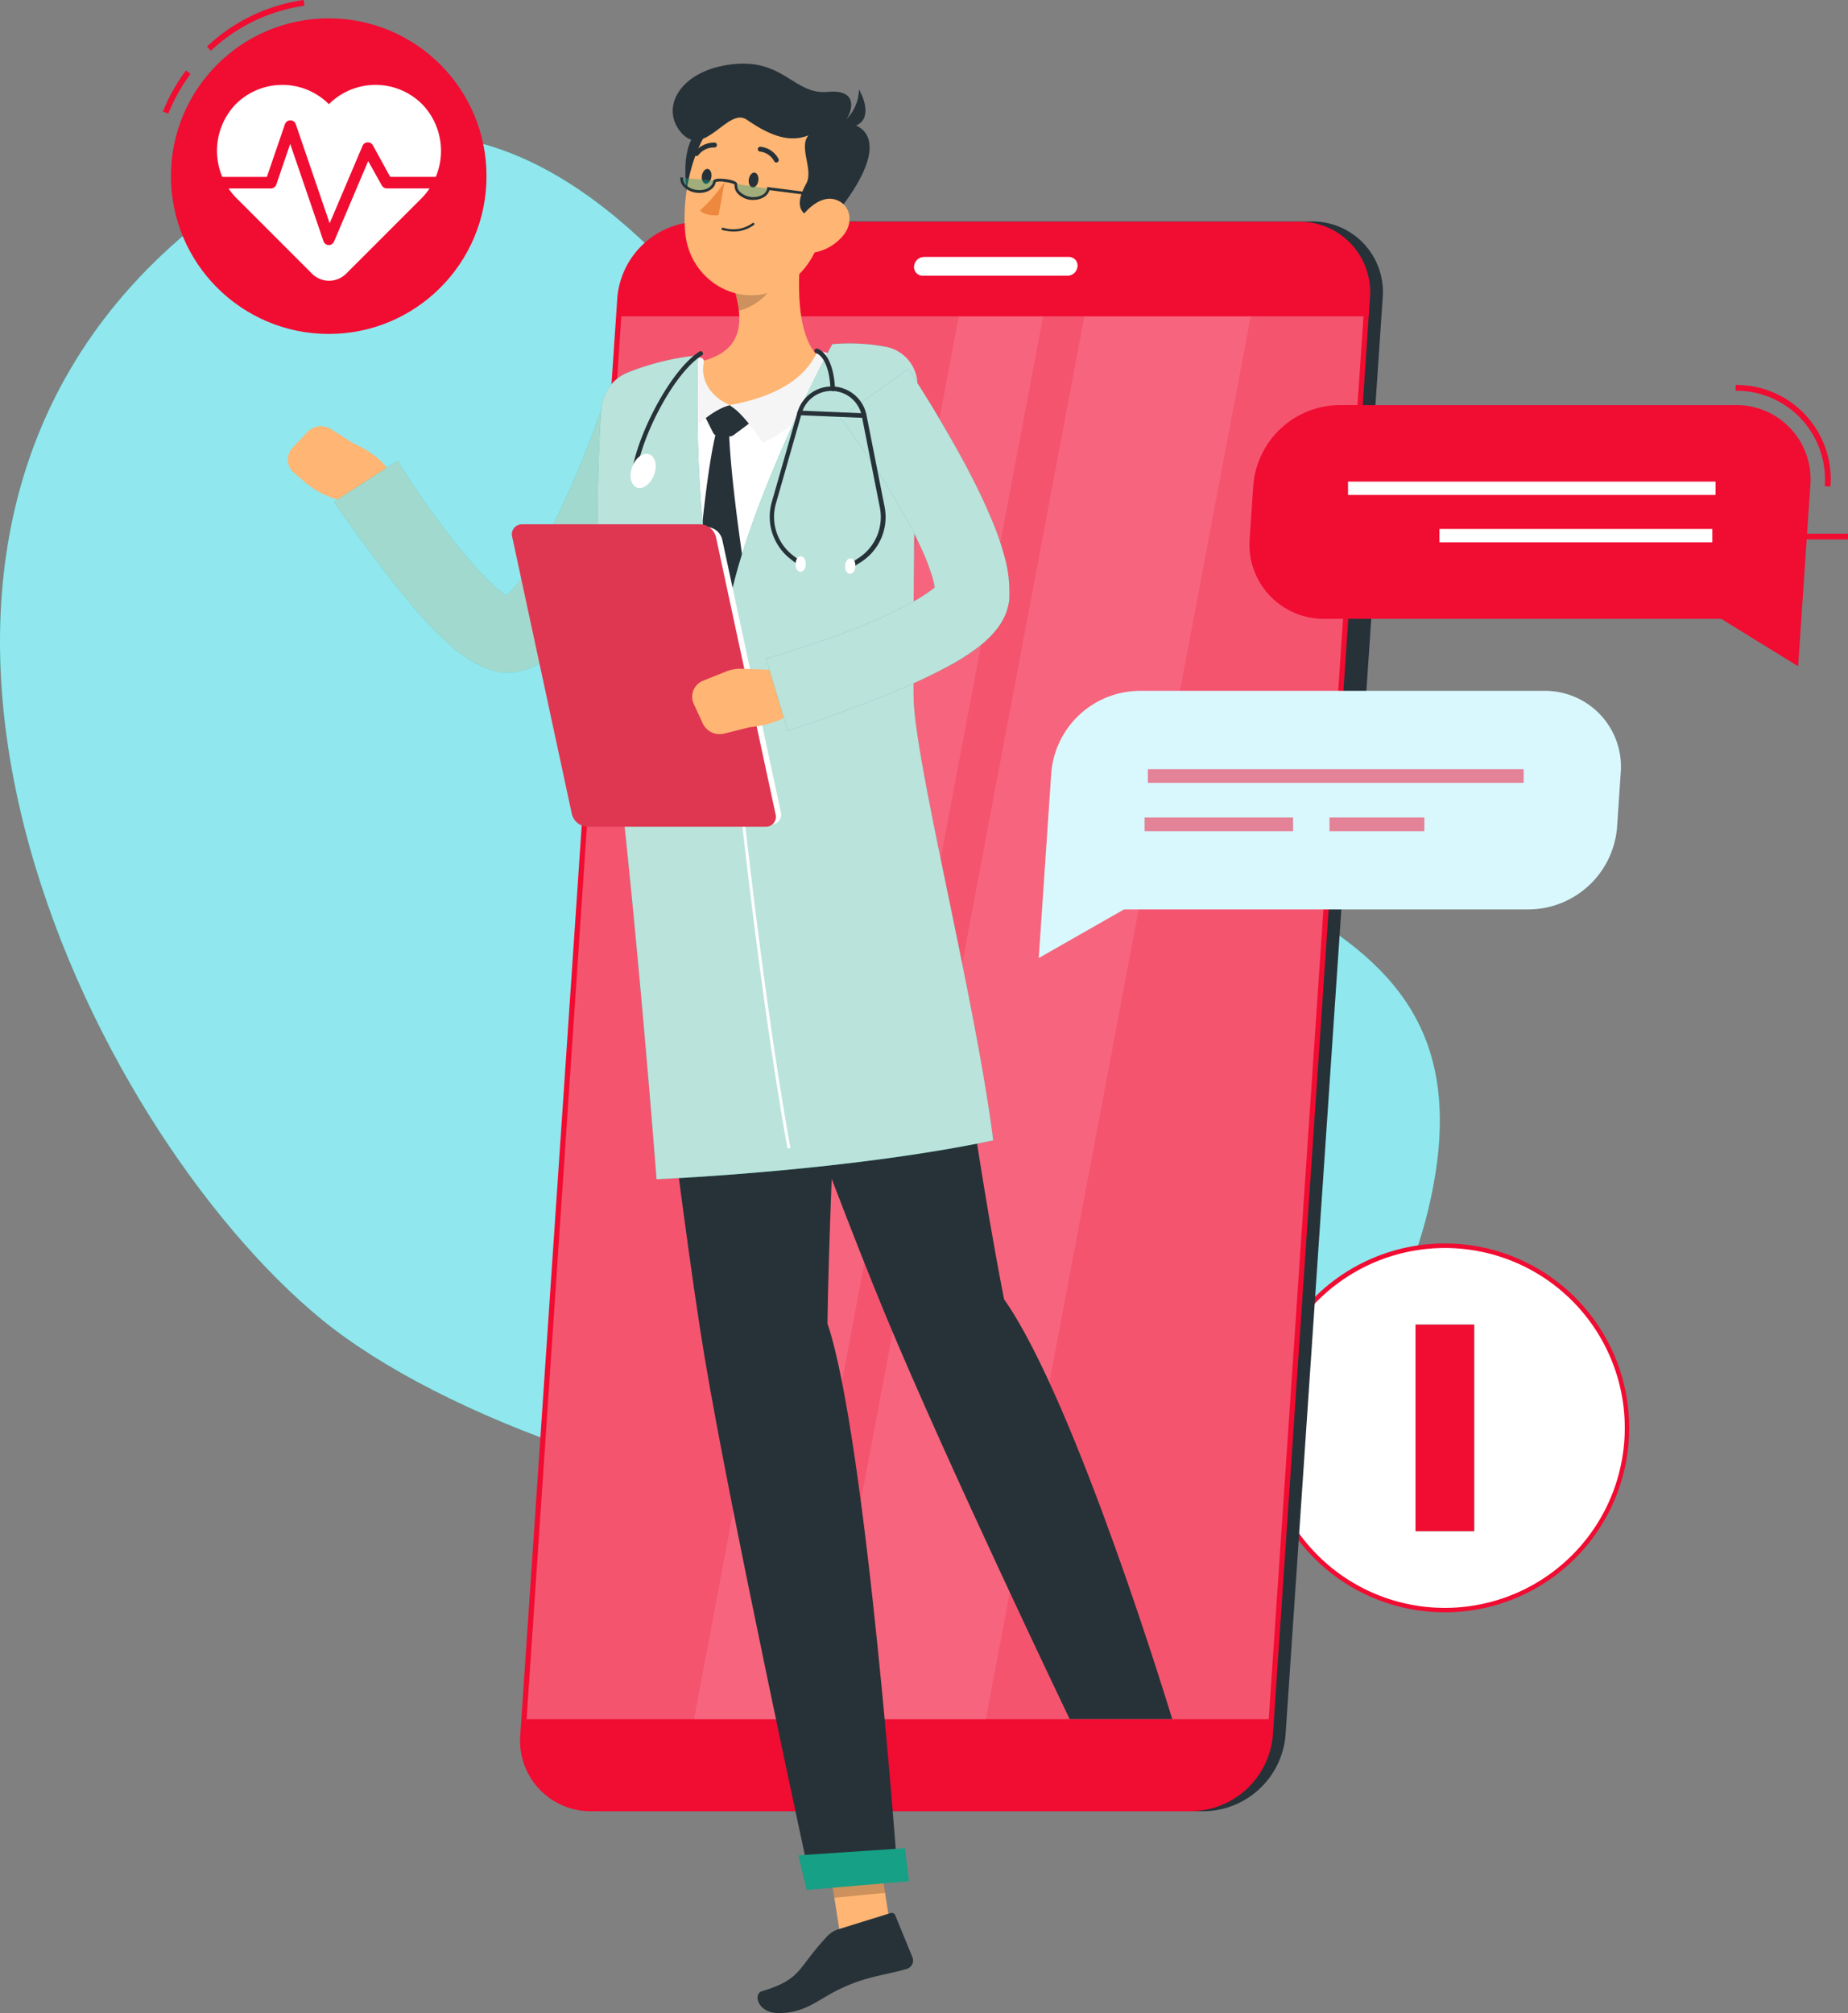 <svg xmlns="http://www.w3.org/2000/svg" width="321.379" height="350.06" viewBox="0 0 321.379 350.06">
  <rect x="0" y="0" width="321.379" height="350.06" fill="#808080" stroke="none"/>
  <g id="book-img" transform="translate(-89.441 -66.24)">
    <g id="freepik--background-simple--inject-39">
      <path id="el5y1an0yp8w" d="M253.75,180.64c-28.19-40.82-68.42-129-133.07-72.88-64.17,55.77-16.05,154.59,24.79,188C186.75,329.45,319.7,360,338.22,274.85,351,216.28,284.9,225.73,253.75,180.64Z" fill="#16a085"/>
      <g id="el55wx41a5ml">
        <path id="el1iiex6583pa" d="M253.75,180.64c-28.19-40.82-68.42-129-133.07-72.88-64.17,55.77-16.05,154.59,24.79,188C186.75,329.45,319.7,360,338.22,274.85,351,216.28,284.9,225.73,253.75,180.64Z" fill="#9feefa" opacity="0.9"/>
      </g>
    </g>
    <g id="freepik--cross-icon--inject-39">
      <path id="elle7tyswb0p" d="M31.68,0A31.68,31.68,0,1,1,0,31.68,31.68,31.68,0,0,1,31.68,0Z" transform="translate(309.03 282.86)" fill="#fff"/>
      <path id="elh18ocgs7ndt" d="M340.71,346.61a32.07,32.07,0,1,1,32.06-32.067,32.07,32.07,0,0,1-32.06,32.067Zm0-63.35A31.29,31.29,0,1,0,372,314.547a31.29,31.29,0,0,0-31.29-31.287Z" fill="#f10c32"/>
      <rect id="eluux0i62dbh9" width="10.2" height="35.92" transform="translate(335.61 296.58)" fill="#16a085"/>
      <g id="elox47k16l6ts">
        <rect id="el3hbvdox3uzg" width="10.2" height="35.92" transform="translate(335.61 296.58)" fill="#f10c32"/>
      </g>
    </g>
    <g id="freepik--pulse-icon--inject-39">
      <path id="el75go7ko6d6w" d="M126.11,75.07l-.68-.73a30.75,30.75,0,0,1,16.81-8.1l.14,1a29.74,29.74,0,0,0-16.27,7.83Z" fill="#f10c32"/>
      <path id="els0a7hnljltc" d="M118.71,86l-.93-.36a30.77,30.77,0,0,1,4-7.14l.8.6a30.24,30.24,0,0,0-3.87,6.9Z" fill="#f10c32"/>
      <circle id="el6u4oxh8f1f" cx="27.44" cy="27.44" r="27.44" transform="translate(119.17 69.43)" fill="#f10c32"/>
      <path id="elsm11gx39i4b" d="M163,84.51a11.46,11.46,0,0,0-16.36-.15,11.45,11.45,0,0,0-16.35.15,11.71,11.71,0,0,0,.41,16.32l13,13a4.2,4.2,0,0,0,5.94,0l13-13A11.71,11.71,0,0,0,163,84.51Z" fill="#fff"/>
      <path id="eluh3uweuerhq" d="M146.61,108.86h0a1,1,0,0,1-.91-.67l-5.79-16.93-2.42,7.08a1,1,0,0,1-.95.67h-9.69a1,1,0,0,1,0-2h9l3.14-9.17a1,1,0,0,1,1.89,0l5.89,17.23,5.72-13.47a1,1,0,0,1,1.79-.1L157.3,97h9.11a1,1,0,0,1,0,2h-9.69a1,1,0,0,1-.88-.51l-2.37-4.24-5.94,14A1,1,0,0,1,146.61,108.86Z" fill="#f10c32"/>
    </g>
    <g id="freepik--Character--inject-39">
      <path id="el6h2bq45614a" d="M298.86,381.2H194.49A12.26,12.26,0,0,1,182.13,368L199,118a14.44,14.44,0,0,1,14.15-13.25H317.54A12.26,12.26,0,0,1,329.9,118L313,368A14.43,14.43,0,0,1,298.86,381.2Z" fill="#263238"/>
      <path id="elyy8sf7b4le" d="M322,206.56h-2.63a3.42,3.42,0,0,1-3.45-3.7l3.23-47.79a4,4,0,0,1,3.95-3.7h2.63a3.42,3.42,0,0,1,3.45,3.7l-3.23,47.79A4,4,0,0,1,322,206.56Z" fill="#263238"/>
      <path id="eldjouevpmr4" d="M197.48,174.68h-2.62a2.8,2.8,0,0,1-2.83-3l1.17-17.26a3.3,3.3,0,0,1,3.23-3h2.63a2.81,2.81,0,0,1,2.82,3l-1.17,17.26a3.29,3.29,0,0,1-3.23,3Z" fill="#16a085"/>
      <path id="el5rho16g4nsm" d="M195.4,205.5h-2.63a2.8,2.8,0,0,1-2.82-3l1.17-17.26a3.3,3.3,0,0,1,3.23-3H197a2.81,2.81,0,0,1,2.82,3l-1.17,17.26a3.29,3.29,0,0,1-3.25,3Z" fill="#16a085"/>
      <path id="elye9dqx1ftk" d="M296.65,381.2H192.28A12.26,12.26,0,0,1,179.92,368L196.8,118A14.44,14.44,0,0,1,211,104.79H315.33A12.26,12.26,0,0,1,327.69,118L310.8,368a14.43,14.43,0,0,1-14.15,13.2Z" fill="#f10c32"/>
      <g id="el9wgvdpelac">
        <path id="el7eiolwohtn" d="M181.02,365.2,197.5,121.24H326.56L310.08,365.2Z" fill="#fff" opacity="0.3"/>
      </g>
      <g id="elfvziu9soin">
        <path id="elixvw2cq8v3m" d="M231.97,365.2l46.06-243.96h28.91L260.88,365.2Z" fill="#fff" opacity="0.1"/>
      </g>
      <g id="eleaisyg6nyln">
        <path id="elcv6g0vhhmp5" d="M210.13,365.2l46.06-243.96h14.65L224.78,365.2Z" fill="#fff" opacity="0.1"/>
      </g>
      <path id="elmp6x1xpm89m" d="M250.14,110.92h25.17a1.5,1.5,0,0,1,1.52,1.63h0a1.78,1.78,0,0,1-1.74,1.64H249.92a1.51,1.51,0,0,1-1.52-1.64h0a1.77,1.77,0,0,1,1.74-1.63Z" fill="#fff"/>
      <path id="elmap8sv117q" d="M244.9,405.25l-8.82.84-3.18-20.35,8.82-.85Z" fill="#ffb573"/>
      <path id="elae945crtkg" d="M235.07,401.78l9.24-2.87a.65.65,0,0,1,.82.38l3,7.33a1.52,1.52,0,0,1-1,2c-3.34,1-6.52,1.23-10.55,3-4.71,2-6.68,4.68-11.75,4.68-3.63,0-4.45-3.33-2.91-3.79,7-2.12,6.08-3.86,11.16-9.33A4.68,4.68,0,0,1,235.07,401.78Z" fill="#263238"/>
      <g id="eljgimu7s94z">
        <path id="el9k99xj1dg6" d="M232.9,385.74l1.64,10.5,8.83-.85-1.64-10.5Z" opacity="0.2"/>
      </g>
      <path id="el8l4uo4c6p9h" d="M239.28,128.6c-11.57-1.36-23.08-.45-34.63,1.79a9.23,9.23,0,0,0-7.41,8c-1.25,11.06-2.68,35.85,2.9,72.83l47.28-4c.09-6.71-4.68-37.28-.74-69a8.47,8.47,0,0,0-7.4-9.62Z" fill="#fff"/>
      <path id="el0eugn5akt6k6" d="M211.75,138.08l1.69,3.38a1,1,0,0,0,.89.58l1.83.1a1.42,1.42,0,0,0,.91-.28l3.15-2.35-3.89-2.83Z" fill="#263238"/>
      <path id="elk2d78q74vx" d="M216.22,141.17a3.08,3.08,0,0,0-2.13-.17c-1.49,5.25-3.12,20.32-3.29,27,4.52,13.17,6,14.5,6,14.5l2.29-15.85S216.52,150.44,216.22,141.17Z" fill="#263238"/>
      <path id="elyvay7kmrchp" d="M229.27,105.8c-1.08,6.52-2,18.43,2.68,22.64-3.43,3.6-7.92,7.77-15.62,8.24s-6.51-4.86-4.56-7.71c7.19-1.92,6.84-7.28,5.43-12.29Z" fill="#ffb573"/>
      <path id="eldthsmeyubz9" d="M233.91,127.87a9.6,9.6,0,0,0-1.69-.55.67.67,0,0,0-.75.31c-.74,1.26-3,6.89-15.14,9.05,2,1.18,4.65,4.84,5.79,6.6,3.64-1.89,13.11-7.54,12.21-14.85A.74.74,0,0,0,233.91,127.87Z" fill="#f5f5f5"/>
      <path id="elme8cat8n7cn" d="M211.84,129.27a.7.7,0,0,0-.82-.84,9.393,9.393,0,0,0-1.24.33,1,1,0,0,0-.26.15c-.93.86-6,8.18-1.25,14.1,1-1.61,4.45-5.26,8.06-6.33C212.91,135.14,211.23,132.27,211.84,129.27Z" fill="#f5f5f5"/>
      <g id="elt179fvuce5p">
        <path id="el1cqkgjmsrc6" d="M224.35,110.24l-7.14,6.44a20.619,20.619,0,0,1,.72,3.56c2.76-.47,6.47-3.6,6.67-6.5a9.48,9.48,0,0,0-.25-3.5Z" opacity="0.2"/>
      </g>
      <path id="elm29n5xg49u" d="M214.81,86.09c-6.16,2.41-6.56,7.47-6,13s6.58,1.87,7.92-1.59S223.34,82.75,214.81,86.09Z" fill="#263238"/>
      <path id="elrcprp6px02b" d="M234.46,97.12c-1.71,8.71-2.28,13.88-7.26,17.89-7.51,6-17.68.82-18.58-8.16-.81-8.09,2.12-21,11.09-23.52a11.72,11.72,0,0,1,14.75,13.79Z" fill="#ffb573"/>
      <path id="eluhkene7jyq" d="M234.1,104.33c-7.33.39-5.78-3.77-4.45-6.16s-1.38-6.34.39-8.39c-3.16,1.26-6.49.22-10.72-2.72-3.28-2.29-7.39,6.86-11.39,2.27-3.78-4.33-.27-10.86,8.81-11.91s10.73,5.37,16.69,4.8,3.89,4.34,2.72,5.34C241.15,87.89,243.88,92.67,234.1,104.33Z" fill="#263238"/>
      <path id="elykfl0d26fe7" d="M235,88.17a7.34,7.34,0,0,0,3.81-6.39C240.79,85.25,240.58,89.19,235,88.17Z" fill="#263238"/>
      <path id="elpms0klyg7nd" d="M216,106.42a6,6,0,0,0,4.58-1.08.2.2,0,0,0,0-.29.21.21,0,0,0-.29,0,5.77,5.77,0,0,1-5.09.79.23.23,0,0,0-.27.14.21.21,0,0,0,.14.26,5.29,5.29,0,0,0,.93.18Z" fill="#263238"/>
      <path id="elnglo5oi94y" d="M236.23,107a8.52,8.52,0,0,1-5.59,3.22c-2.91.38-3.88-2.33-2.66-4.86,1.11-2.28,4-5.22,6.68-4.43S237.91,104.8,236.23,107Z" fill="#ffb573"/>
      <path id="elxqgletikc4" d="M233.34,296.37c.35-26.11,3.69-88.3,3.69-88.3l-36.86,3.11s7.33,64.09,11.75,90.73c4.6,27.69,18.71,92.56,18.71,92.56l15-1.28S240.15,316.56,233.34,296.37Z" fill="#263238"/>
      <path id="elxk82fcm57m" d="M229.73,394.88l17.79-1.51-.7-5.74-18.54,1.24Z" fill="#16a085"/>
      <path id="elfibheb2xr8b" d="M221.32,97.64c-.09.71-.55,1.25-1,1.2s-.76-.67-.66-1.39.55-1.25,1-1.2S221.42,96.93,221.32,97.64Z" fill="#263238"/>
      <path id="elxz5xf8h0kx" d="M213.16,97c-.09.72-.55,1.25-1,1.2s-.76-.67-.66-1.38.55-1.25,1-1.2S213.26,96.25,213.16,97Z" fill="#263238"/>
      <path id="el85vtiac93ka" d="M215.46,97.84a24.821,24.821,0,0,1-4.3,5c1.06,1.11,3.25.81,3.25.81Z" fill="#ed893e"/>
      <g id="elpu9xb2kfrtq">
        <path id="elht74wb6qb2t" d="M208,97.18c-.15,1.14,1,2.09,2.59,2.29s3.06-.67,3.2-1.81" fill="#16a085" opacity="0.4"/>
      </g>
      <g id="elfdtlwvy9s15">
        <path id="el7ujc1jtedcm" d="M217.45,98.24c-.22,1.13.89,2.15,2.45,2.45s3.09-.5,3.3-1.62" fill="#16a085" opacity="0.4"/>
      </g>
      <path id="elvo7hpymeio" d="M220.52,101a4.891,4.891,0,0,1-.54,0,3.8,3.8,0,0,1-2.07-.93,2.08,2.08,0,0,1-.72-1.77,5,5,0,0,0-1.6-.4,3.49,3.49,0,0,0-1.69,0c-.14,1.22-1.66,2.06-3.36,1.85a3.72,3.72,0,0,1-2.07-.92,2.1,2.1,0,0,1-.72-1.77l.48.06a1.61,1.61,0,0,0,.57,1.36,3.24,3.24,0,0,0,1.8.79c1.44.19,2.72-.48,2.85-1.48.07-.56,1.23-.52,2.19-.4s2.1.39,2,.94a1.6,1.6,0,0,0,.57,1.36,3.44,3.44,0,0,0,3.75.48,1.6,1.6,0,0,0,.9-1.17v-.24l12.34,1.59-.06.48L223.26,99.3a2.15,2.15,0,0,1-1.1,1.29A3.53,3.53,0,0,1,220.52,101Z" fill="#263238"/>
      <path id="elvjh2n0oarzk" d="M224.46,94.5a.36.36,0,0,0,.2-.06.43.43,0,0,0,.16-.58,4,4,0,0,0-3.14-2.1.43.43,0,0,0-.45.4.42.42,0,0,0,.39.44h0a3.21,3.21,0,0,1,2.47,1.7.41.41,0,0,0,.37.2Z" fill="#263238"/>
      <path id="elp5334of3rrm" d="M210.52,93.37a.43.43,0,0,0,.37-.15,3.41,3.41,0,0,1,2.76-1.34.42.42,0,0,0,.46-.38.41.41,0,0,0-.36-.46,4.3,4.3,0,0,0-3.5,1.65.42.42,0,0,0,.05.59A.51.51,0,0,0,210.52,93.37Z" fill="#263238"/>
      <path id="elwg35kfojkma" d="M264.05,292.16c-7.65-39.32-9.37-70.07-16.63-85l-35.71,4s21.27,58.59,31.66,83.6c10.79,26,32.09,70.42,32.09,70.42H293.3S276.65,310.07,264.05,292.16Z" fill="#263238"/>
      <path id="el2v6a29ps5xj" d="M150.86,143.31,147,140.87a3.22,3.22,0,0,0-4.06.47l-2.62,2.76a3,3,0,0,0,.26,4.37l1.87,1.6a15.25,15.25,0,0,0,5.57,3l5.65,1.67,3.71-4C158.51,146.57,150.86,143.31,150.86,143.31Z" fill="#ffb573"/>
      <path id="el4lco9iex7dh" d="M208,141.44c-1.4,3.42-2.77,6.6-4.26,9.85s-3,6.46-4.67,9.65-3.45,6.36-5.47,9.54a54.831,54.831,0,0,1-3.37,4.75,30.342,30.342,0,0,1-4.6,4.77,16.509,16.509,0,0,1-3.69,2.28c-.42.16-.81.32-1.27.46l-.7.19a8.348,8.348,0,0,1-1.07.19,10,10,0,0,1-3.64-.26,14.82,14.82,0,0,1-4.18-1.91,24,24,0,0,1-2.75-2,65.719,65.719,0,0,1-7.95-8.27c-2.33-2.8-4.53-5.61-6.64-8.48s-4.14-5.69-6.22-8.7l11.06-7.14a149.168,149.168,0,0,0,11.56,16.15,54.439,54.439,0,0,0,6.37,6.59,12.562,12.562,0,0,0,1.41,1c.37.25.74.35.48.26a2.56,2.56,0,0,0-1.08-.06,2.38,2.38,0,0,0-.43.08h-.14a6.053,6.053,0,0,0,.65-.49,18.449,18.449,0,0,0,2.47-2.74c.85-1.14,1.7-2.42,2.51-3.75a91.717,91.717,0,0,0,4.52-8.54c1.4-3,2.75-6,4-9.12s2.44-6.29,3.45-9.32Z" fill="#16a085"/>
      <g id="elb210i615a1">
        <g id="elsn9pxsrszrm" opacity="0.6">
          <path id="el6v3l9lwy4ub" d="M208,141.44c-1.4,3.42-2.77,6.6-4.26,9.85s-3,6.46-4.67,9.65-3.45,6.36-5.47,9.54a54.831,54.831,0,0,1-3.37,4.75,30.342,30.342,0,0,1-4.6,4.77,16.509,16.509,0,0,1-3.69,2.28c-.42.16-.81.32-1.27.46l-.7.19a8.348,8.348,0,0,1-1.07.19,10,10,0,0,1-3.64-.26,14.82,14.82,0,0,1-4.18-1.91,24,24,0,0,1-2.75-2,65.719,65.719,0,0,1-7.95-8.27c-2.33-2.8-4.53-5.61-6.64-8.48s-4.14-5.69-6.22-8.7l11.06-7.14a149.168,149.168,0,0,0,11.56,16.15,54.439,54.439,0,0,0,6.37,6.59,12.562,12.562,0,0,0,1.41,1c.37.25.74.35.48.26a2.56,2.56,0,0,0-1.08-.06,2.38,2.38,0,0,0-.43.08h-.14a6.053,6.053,0,0,0,.65-.49,18.449,18.449,0,0,0,2.47-2.74c.85-1.14,1.7-2.42,2.51-3.75a91.717,91.717,0,0,0,4.52-8.54c1.4-3,2.75-6,4-9.12s2.44-6.29,3.45-9.32Z" fill="#fff"/>
        </g>
      </g>
      <path id="elrisof9ebq3g" d="M234.18,126.09c-3.75,7-17.1,33.67-18.72,50.13-5.91-15-4.62-48.18-4.62-48.18a44.43,44.43,0,0,0-12.27,3A7.41,7.41,0,0,0,194,137.3a262.069,262.069,0,0,0,1.62,51.47c4.15,32.3,8,82.53,8,82.53s33.05-1.38,58.55-6.76c-3.11-24.69-13.75-66.07-13.85-77.15-.12-14.26.21-42.14.66-53.78a6.89,6.89,0,0,0-5.52-7.07A34.57,34.57,0,0,0,234.18,126.09Z" fill="#16a085"/>
      <g id="elyzvymfa9y5b">
        <path id="elu4xjwpyuj3n" d="M234.18,126.09c-3.75,7-17.1,33.67-18.72,50.13-5.91-15-4.62-48.18-4.62-48.18a44.43,44.43,0,0,0-12.27,3A7.41,7.41,0,0,0,194,137.3a262.069,262.069,0,0,0,1.62,51.47c4.15,32.3,8,82.53,8,82.53s33.05-1.38,58.55-6.76c-3.11-24.69-13.75-66.07-13.85-77.15-.12-14.26.21-42.15.66-53.79a6.78,6.78,0,0,0-5.21-7,34.31,34.31,0,0,0-9.59-.51Z" fill="#fff" opacity="0.7"/>
      </g>
      <path id="elog66af4j59e" d="M226.39,265.94c-5.74-31.67-10.29-78.14-10.66-83.73h.51c.37,5.59,4.93,52,10.66,83.67Z" fill="#fff"/>
      <path id="elpfxfey7t3r" d="M223.53,209.6H193.05a2.85,2.85,0,0,1-2.64-2.17l-10.19-47.37a1.7,1.7,0,0,1,1.7-2.17h30.47a2.85,2.85,0,0,1,2.65,2.17l10.19,47.37a1.7,1.7,0,0,1-1.7,2.17Z" fill="#fff"/>
      <path id="eluoyfhyi78oj" d="M222.58,210h-31a2.91,2.91,0,0,1-2.69-2.21l-10.37-48.17a1.74,1.74,0,0,1,1.74-2.21h31a2.91,2.91,0,0,1,2.69,2.21l10.36,48.17a1.73,1.73,0,0,1-1.73,2.21Z" fill="#df3652"/>
      <path id="elje285o5pbo8" d="M226.13,182.82l-7.71-.29a6.61,6.61,0,0,0-2.71.48l-4,1.6a3,3,0,0,0-1.64,4l1.6,3.46a3.24,3.24,0,0,0,3.7,1.74l4.41-1.1s8.28-.66,8.58-5Z" fill="#ffb573"/>
      <path id="eliitgwk4nezj" d="M247.42,130.38c1.91,3,3.66,5.74,5.38,8.68s3.41,5.85,5,8.89,3.1,6.18,4.47,9.54a48.59,48.59,0,0,1,1.82,5.39,22.591,22.591,0,0,1,.88,6.87v.39a1.918,1.918,0,0,1,0,.2,5.774,5.774,0,0,1-.17,1.08c-.07.36-.16.64-.26,1a6.9,6.9,0,0,1-.32.83,11.17,11.17,0,0,1-1.46,2.42,17.451,17.451,0,0,1-2.77,2.76,36.41,36.41,0,0,1-5,3.31,95.271,95.271,0,0,1-9.52,4.54c-3.15,1.34-6.29,2.56-9.45,3.71s-6.27,2.26-9.56,3.36l-3.81-12.6c3-.82,6.06-1.83,9.05-2.85s6-2.16,8.84-3.35a77.913,77.913,0,0,0,8.14-3.93,23.49,23.49,0,0,0,3.17-2.11,3.809,3.809,0,0,0,.7-.69,1.07,1.07,0,0,0-.2.33.656.656,0,0,1-.1.26,2.371,2.371,0,0,0-.09.36,2.43,2.43,0,0,0-.08.47c0,.06,0,.07,0,.05v-.07a11.76,11.76,0,0,0-.55-2.79,36.078,36.078,0,0,0-1.42-3.85,78.1,78.1,0,0,0-4.14-8.07c-1.56-2.68-3.22-5.36-5-8s-3.6-5.27-5.43-7.67Z" fill="#16a085"/>
      <g id="elp04uqotkrqd">
        <g id="elem5pzvx5ibp" opacity="0.7">
          <path id="elr0zlu27f35g" d="M247.42,130.38c1.91,3,3.66,5.74,5.38,8.68s3.41,5.85,5,8.89,3.1,6.18,4.47,9.54a48.59,48.59,0,0,1,1.82,5.39,22.591,22.591,0,0,1,.88,6.87v.39a1.918,1.918,0,0,1,0,.2,5.774,5.774,0,0,1-.17,1.08c-.07.36-.16.64-.26,1a6.9,6.9,0,0,1-.32.83,11.17,11.17,0,0,1-1.46,2.42,17.451,17.451,0,0,1-2.77,2.76,36.41,36.41,0,0,1-5,3.31,95.271,95.271,0,0,1-9.52,4.54c-3.15,1.34-6.29,2.56-9.45,3.71s-6.27,2.26-9.56,3.36l-3.81-12.6c3-.82,6.06-1.83,9.05-2.85s6-2.16,8.84-3.35a77.913,77.913,0,0,0,8.14-3.93,23.49,23.49,0,0,0,3.17-2.11,3.809,3.809,0,0,0,.7-.69,1.07,1.07,0,0,0-.2.33.656.656,0,0,1-.1.26,2.371,2.371,0,0,0-.09.36,2.43,2.43,0,0,0-.08.47c0,.06,0,.07,0,.05v-.07a11.76,11.76,0,0,0-.55-2.79,36.078,36.078,0,0,0-1.42-3.85,78.1,78.1,0,0,0-4.14-8.07c-1.56-2.68-3.22-5.36-5-8s-3.6-5.27-5.43-7.67Z" fill="#fff"/>
        </g>
      </g>
      <path id="el7qi55ht003w" d="M237.3,165.08a.4.4,0,0,1-.21-.74l1.56-1a8.5,8.5,0,0,0,3.8-8.86l-3.14-15.9a5.38,5.38,0,0,0-10.46-.44l-4.45,15.59a8.47,8.47,0,0,0,3,9.14l1.48,1.12a.4.4,0,0,1,.07.56.39.39,0,0,1-.55.07l-1.4-1.11a9.28,9.28,0,0,1-3.33-10l4.46-15.59a6.18,6.18,0,0,1,12,.5l3.14,15.91a9.28,9.28,0,0,1-4.15,9.68l-1.57,1a.33.33,0,0,1-.25.07Z" fill="#263238"/>
      <path id="elkxpel9y1hs8" d="M239.7,138.91h0l-11.23-.47a.4.4,0,0,1-.38-.42.42.42,0,0,1,.42-.38l11.22.47a.4.4,0,0,1,.38.42.39.39,0,0,1-.41.38Z" fill="#263238"/>
      <path id="ell4ub6pch8i" d="M234.24,134.25a.41.41,0,0,1-.4-.39c0-2-.62-5.47-2.49-6.23a.4.4,0,1,1,.3-.74c2.77,1.14,3,6.36,3,7a.41.41,0,0,1-.39.41Z" fill="#263238"/>
      <path id="elgoj2whq2vau" d="M199.89,147.84h-.08a.4.4,0,0,1-.31-.47c1.32-6.57,6.78-16.94,11.59-20a.39.39,0,0,1,.54.13.38.38,0,0,1-.12.54c-4.65,2.94-9.95,13-11.23,19.47A.4.4,0,0,1,199.89,147.84Z" fill="#263238"/>
      <path id="eluojbz91x8ja" d="M203.17,148.87c-.62,1.59-2,2.55-3,2.14s-1.39-2-.77-3.63,2-2.55,3-2.13S203.8,147.28,203.17,148.87Z" fill="#fff"/>
      <path id="ell3zkqpwvso" d="M229.57,164.36c0,.74-.46,1.33-.95,1.31s-.87-.64-.84-1.39.46-1.34.95-1.31S229.6,163.61,229.57,164.36Z" fill="#fff"/>
      <path id="elr0ysislrix" d="M238.19,164.72c0,.74-.45,1.33-.95,1.31s-.86-.64-.83-1.39.45-1.33,1-1.31S238.22,164,238.19,164.72Z" fill="#fff"/>
    </g>
    <g id="freepik--Chat--inject-39">
      <path id="el0w7yk7j0ulo" d="M407.77,150.85l-1-.06a15.41,15.41,0,0,0-15.49-16.61v-1a16.4,16.4,0,0,1,16.49,17.67Z" fill="#f10c32"/>
      <g id="el8g0d6bytkp9">
        <rect id="elwepe9wk08mq" width="8.28" height="1" transform="translate(402.54 159.04)" fill="#f10c32"/>
      </g>
      <path id="elu7wutftokq" d="M391.28,136.68h-69a15.18,15.18,0,0,0-14.88,13.94l-.63,9.29a12.91,12.91,0,0,0,13,13.94h69l13.38,8.25,2.12-31.48a12.9,12.9,0,0,0-12.99-13.94Z" fill="#f10c32"/>
      <rect id="elwvjd0h7nkvs" width="63.91" height="2.32" transform="translate(323.87 149.99)" fill="#fff"/>
      <rect id="elf3nbxjik96q" width="47.45" height="2.32" transform="translate(339.77 158.22)" fill="#fff"/>
      <path id="elryqpu4v3un" d="M287.48,186.38H358a13.19,13.19,0,0,1,13.29,14.25l-.64,9.5a15.53,15.53,0,0,1-15.21,14.25H284.91l-14.82,8.45,2.18-32.2a15.52,15.52,0,0,1,15.21-14.25Z" fill="#fff"/>
      <g id="elq5id1pzwvt">
        <path id="elhx03m90x5jn" d="M287.48,186.38H358a13.19,13.19,0,0,1,13.29,14.25l-.64,9.5a15.53,15.53,0,0,1-15.21,14.25H284.91l-14.82,8.45,2.18-32.2a15.52,15.52,0,0,1,15.21-14.25Z" fill="#00d1f1" opacity="0.15"/>
      </g>
      <g id="ellovbzz6pvx">
        <rect id="el4ibymotupnm" width="65.36" height="2.38" transform="translate(289.06 199.99)" fill="#f10c32" opacity="0.5"/>
      </g>
      <g id="elhyqf7z9j2el">
        <rect id="elks01qg7qcvg" width="25.83" height="2.38" transform="translate(288.49 208.4)" fill="#f10c32" opacity="0.5"/>
      </g>
      <g id="el1zbg8cb0epe">
        <rect id="elem2oqsakn4o" width="16.5" height="2.38" transform="translate(320.65 208.4)" fill="#f10c32" opacity="0.5"/>
      </g>
    </g>
  </g>
</svg>
